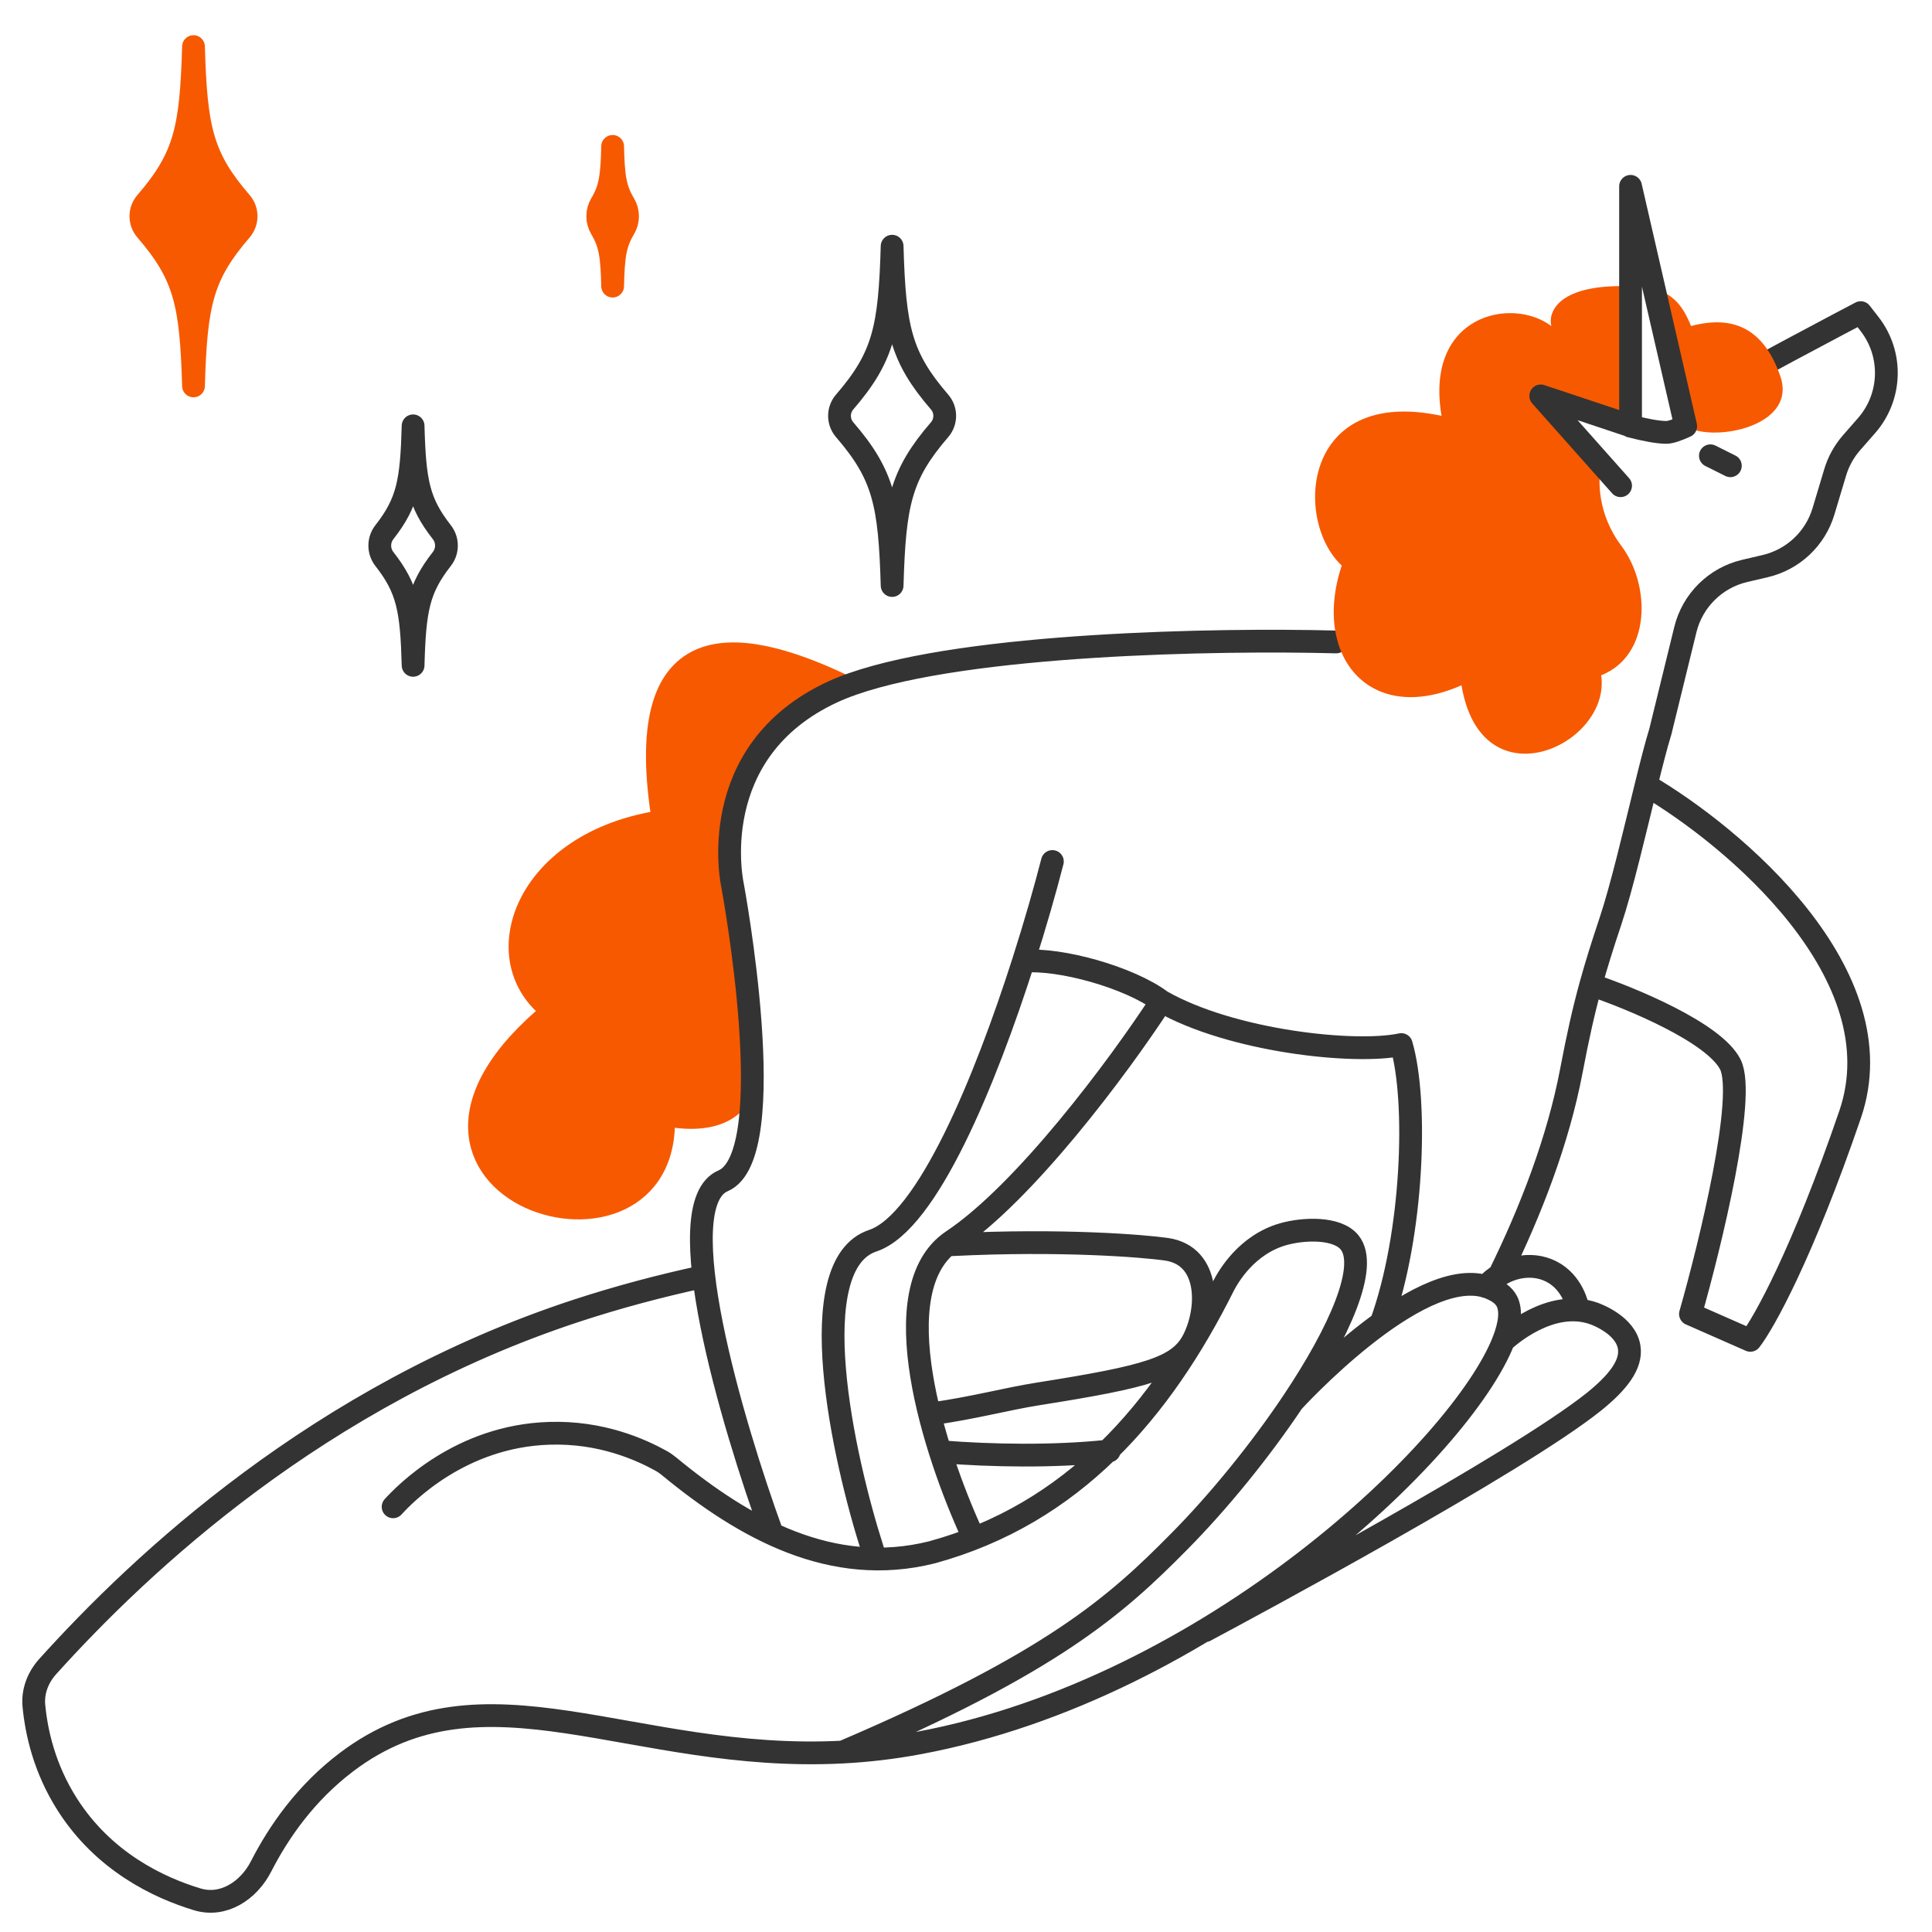 <svg width="121" height="121" viewBox="0 0 121 121" fill="none" xmlns="http://www.w3.org/2000/svg">
<path d="M52.744 42.919C52.05 42.557 43.376 46.238 45.244 54.169C46.288 61.669 46.913 65.782 46.913 65.782C46.913 65.782 47.744 71.044 41.545 69.794C42.17 81.044 20.919 74.565 34.67 63.315C30.295 60.19 32.824 52.691 41.545 51.44C39.547 39.177 45.869 39.669 52.744 42.919Z" fill="#F75900"/>
<path d="M9.145 12.68C11.588 9.846 11.969 8.078 12.119 2.919C12.268 8.078 12.649 9.846 15.093 12.68C15.52 13.175 15.52 13.912 15.093 14.408C12.649 17.242 12.268 19.01 12.119 24.169C11.969 19.01 11.588 17.242 9.145 14.408C8.717 13.912 8.717 13.175 9.145 12.68Z" fill="#F75900"/>
<path d="M37.651 12.77C38.222 11.819 38.325 11.029 38.369 9.169C38.412 11.029 38.515 11.819 39.087 12.77C39.374 13.246 39.374 13.841 39.087 14.318C38.515 15.269 38.412 16.059 38.369 17.919C38.325 16.059 38.222 15.269 37.651 14.318C37.364 13.841 37.364 13.246 37.651 12.77Z" fill="#F75900"/>
<path d="M52.744 42.919C52.05 42.557 43.376 46.238 45.244 54.169C46.288 61.669 46.913 65.782 46.913 65.782C46.913 65.782 47.744 71.044 41.545 69.794C42.17 81.044 20.919 74.565 34.67 63.315C30.295 60.19 32.824 52.691 41.545 51.44C39.547 39.177 45.869 39.669 52.744 42.919Z" stroke="#F75900" stroke-width="1.426" stroke-linecap="round" stroke-linejoin="round"/>
<path d="M9.145 12.68C11.588 9.846 11.969 8.078 12.119 2.919C12.268 8.078 12.649 9.846 15.093 12.68C15.52 13.175 15.52 13.912 15.093 14.408C12.649 17.242 12.268 19.01 12.119 24.169C11.969 19.01 11.588 17.242 9.145 14.408C8.717 13.912 8.717 13.175 9.145 12.68Z" stroke="#F75900" stroke-width="1.426" stroke-linecap="round" stroke-linejoin="round"/>
<path d="M37.651 12.77C38.222 11.819 38.325 11.029 38.369 9.169C38.412 11.029 38.515 11.819 39.087 12.77C39.374 13.246 39.374 13.841 39.087 14.318C38.515 15.269 38.412 16.059 38.369 17.919C38.325 16.059 38.222 15.269 37.651 14.318C37.364 13.841 37.364 13.246 37.651 12.77Z" stroke="#F75900" stroke-width="1.426" stroke-linecap="round" stroke-linejoin="round"/>
<path d="M48.359 96.045C45.859 89.17 41.785 75.455 45.285 73.955C49.032 72.349 45.873 55.42 45.873 55.42C45.873 55.42 44.035 47.08 52.16 43.33C52.541 43.154 52.959 42.988 53.41 42.83C60.672 40.293 76.23 40.009 83.684 40.205M54.66 97.08C52.785 91.246 50.16 79.205 54.66 77.705C58.085 76.563 61.728 67.625 64.099 60.205M60.859 96.045C58.568 91.045 55.16 80.705 59.66 77.705C64.16 74.705 70.026 66.871 72.734 62.705M72.734 62.705C70.734 61.205 66.37 59.996 64.099 60.205M72.734 62.705C77.109 65.205 84.845 66.045 87.761 65.42C88.803 68.962 88.498 77.356 86.498 82.856M65.91 53.955C65.462 55.697 64.843 57.876 64.099 60.205M105.872 25.42C108.006 24.046 116.535 19.58 116.535 19.58L117.086 20.288C118.559 22.178 118.482 24.848 116.904 26.652L115.962 27.728C115.491 28.267 115.141 28.899 114.936 29.584L114.204 32.023C113.69 33.738 112.298 35.047 110.555 35.455L109.269 35.756C107.437 36.185 106 37.606 105.552 39.434L103.984 45.83C103.737 46.621 103.433 47.813 103.099 49.17M93.931 79.795C95.882 75.818 97.586 71.41 98.41 67.08C98.821 64.923 99.174 63.328 99.631 61.67M52.78 109.73C65.894 104.122 69.861 100.586 73.842 96.556C76.319 94.055 78.916 90.86 80.97 87.792M52.78 109.73C39.571 110.421 30.329 103.822 21.688 110.37C19.156 112.292 17.478 114.692 16.35 116.893C15.572 118.412 13.989 119.449 12.355 118.955C9.921 118.219 6.506 116.596 4.226 113.03C2.767 110.748 2.277 108.458 2.122 106.83C2.037 105.926 2.38 105.049 2.988 104.375C8.801 97.927 19.982 87.382 36.105 82.089C38.739 81.225 41.385 80.527 43.984 79.966M52.78 109.73C54.319 109.65 55.913 109.47 57.565 109.159C75.846 105.742 91.538 90.688 94.159 83.984M80.97 87.792C83.9 83.416 85.725 79.297 84.525 77.813C83.746 76.849 81.639 76.937 80.376 77.295C78.071 77.948 76.934 79.955 76.648 80.496C74.676 84.449 72.312 88.009 69.362 90.885M80.97 87.792C80.97 87.792 88.722 79.277 93.051 80.569M69.362 90.885C66.368 93.804 62.771 96.018 58.367 97.221C52.117 98.787 46.635 95.735 41.92 91.848C41.758 91.714 41.587 91.592 41.402 91.49C40.123 90.781 37.644 89.663 34.412 89.767C28.833 89.934 25.328 93.597 24.62 94.37M69.362 90.885L69.471 90.873M69.362 90.885C65.99 91.245 62.073 91.172 58.984 90.926M94.159 83.984C94.574 82.923 94.661 82.072 94.38 81.508C94.165 81.086 93.768 80.879 93.514 80.751C93.365 80.677 93.21 80.616 93.051 80.569M94.159 83.984C94.386 83.771 97.105 81.294 99.825 82.264C100.007 82.328 101.82 83.005 102.034 84.375C102.209 85.458 101.319 86.589 99.825 87.792C94.968 91.678 78.19 100.677 75.48 102.127M94.159 83.984L94.15 83.993M93.051 80.569C94.172 79.332 95.877 78.977 97.162 79.636C98.505 80.321 98.807 81.811 98.847 82.01M93.051 80.569L93.045 80.576M59.609 77.954C66.513 77.611 71.64 78.038 73.048 78.239C75.829 78.637 75.718 82.049 74.725 83.945C73.819 85.673 71.824 86.223 65.028 87.298C63.016 87.616 61.025 88.171 58.359 88.545M103.099 49.17C102.398 52.017 101.568 55.588 100.859 57.705C100.352 59.221 99.964 60.462 99.631 61.67M103.099 49.17C108.607 52.393 118.872 61.03 115.872 69.795C112.872 78.56 110.456 82.88 109.622 83.945L105.872 82.295C107.122 77.92 109.372 68.67 108.372 66.67C107.372 64.67 102.128 62.503 99.631 61.67M25.872 26.67C25.777 30.169 25.538 31.458 24.075 33.328C23.688 33.822 23.688 34.517 24.075 35.011C25.538 36.882 25.777 38.17 25.872 41.67C25.968 38.17 26.206 36.882 27.67 35.011C28.057 34.517 28.057 33.822 27.67 33.328C26.206 31.458 25.968 30.169 25.872 26.67ZM55.873 15.42C55.723 20.579 55.342 22.347 52.898 25.181C52.471 25.676 52.471 26.413 52.898 26.909C55.342 29.743 55.723 31.511 55.873 36.67C56.022 31.511 56.403 29.743 58.847 26.909C59.274 26.413 59.274 25.676 58.847 25.181C56.403 22.347 56.022 20.579 55.873 15.42Z" stroke="#333333" stroke-width="1.426" stroke-miterlimit="10" stroke-linecap="round" stroke-linejoin="round"/>
<path d="M100.283 29.169L97.158 24.794C98.234 25.197 100.16 25.861 101.794 26.281L101.533 17.919C97.533 17.919 96.95 19.586 97.158 20.419C94.658 18.544 89.212 19.737 90.283 26.044C81.533 24.169 81.012 32.608 84.033 35.419C83.5 37.018 83.408 38.521 83.681 39.794C84.371 43 87.383 44.752 91.533 42.919C92.783 50.419 100.908 46.669 100.283 42.294C103.408 41.044 103.408 36.669 101.533 34.169C100.033 32.169 100.075 30.002 100.283 29.169Z" fill="#F75900"/>
<path d="M105.247 26.281L103.325 17.919C104.63 18.418 105.272 18.842 105.908 20.419C108.566 19.714 110.456 20.58 111.495 23.544C112.745 27.108 105.908 27.919 105.247 26.281Z" fill="#F75900"/>
<path d="M107.121 28.545L108.371 29.17M102.121 26.67V26.692C103.019 26.922 103.829 27.08 104.361 27.08C104.613 27.08 105.033 26.939 105.575 26.692L103.652 18.33L102.121 11.67V26.67ZM102.121 26.67L96.496 24.795L101.496 30.42" stroke="#333333" stroke-width="1.426" stroke-miterlimit="10" stroke-linecap="round" stroke-linejoin="round"/>
</svg>
